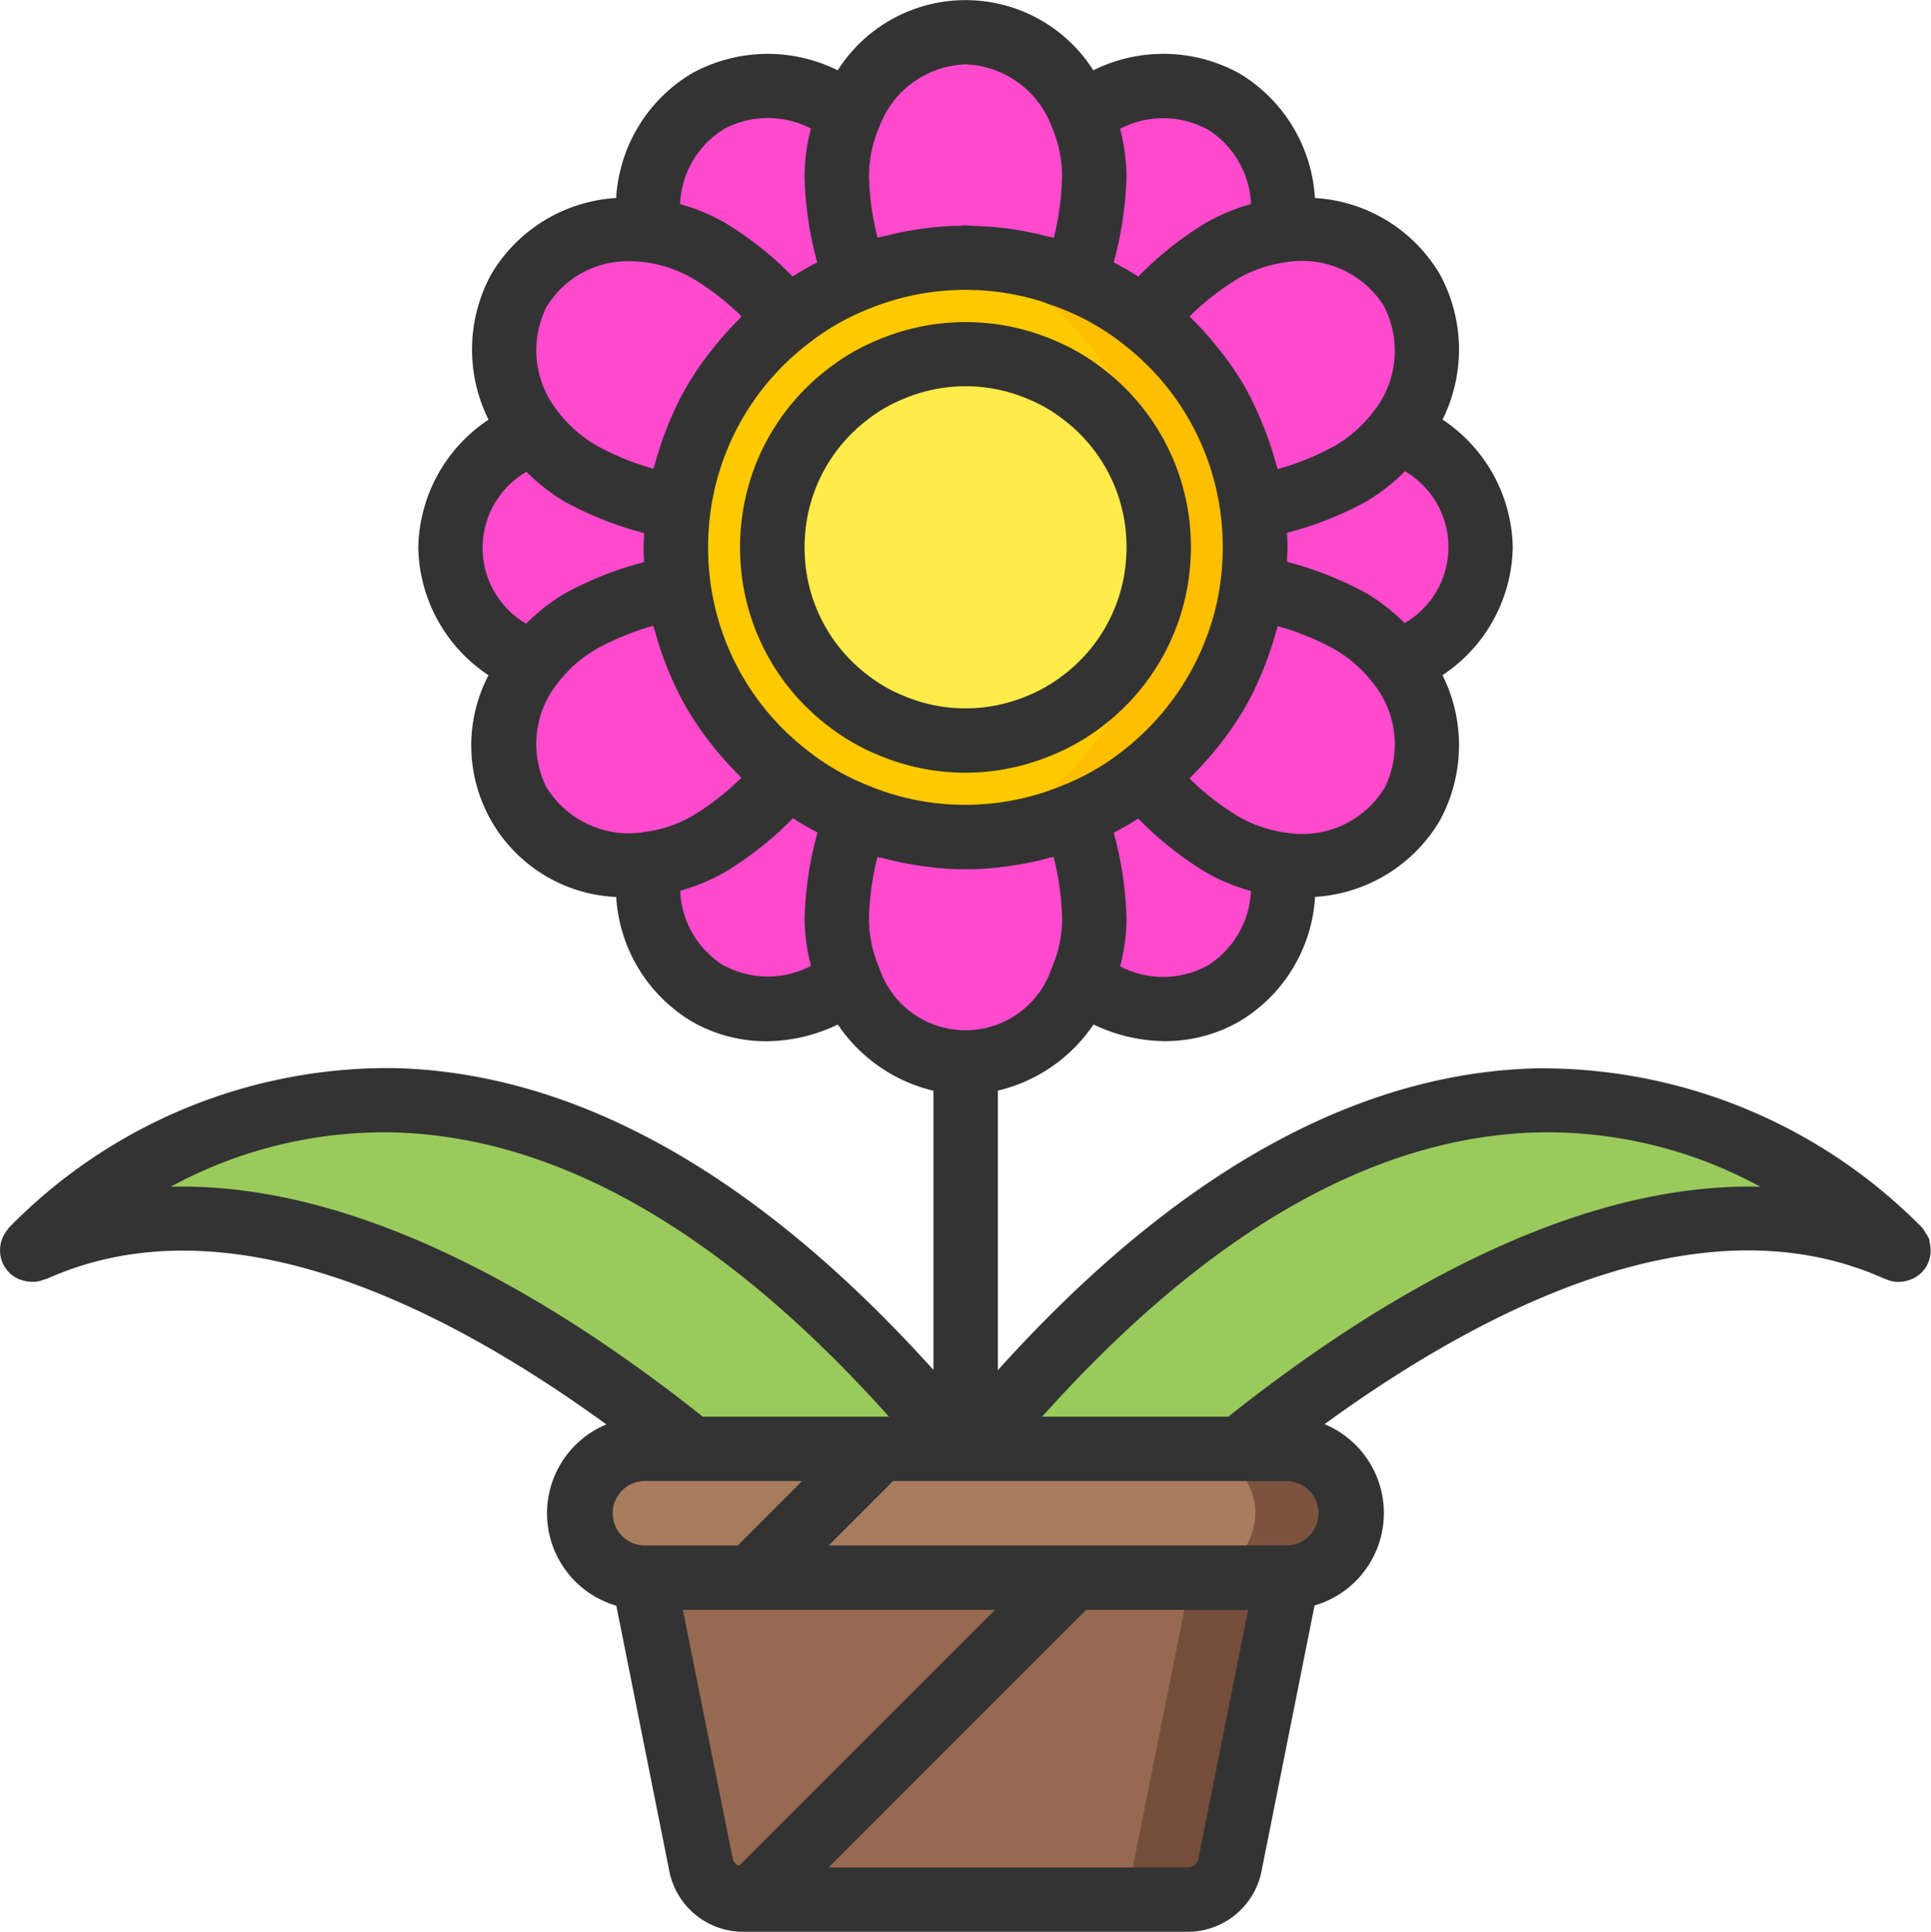 <svg xmlns="http://www.w3.org/2000/svg" width="39.988" height="40" viewBox="0 0 39.988 40">
  <g id="Group_898" data-name="Group 898" transform="translate(-0.077)">
    <g id="Group_896" data-name="Group 896" transform="translate(0.739 0.667)">
      <path id="Path_985" data-name="Path 985" d="M123.581,38.883a2.55,2.55,0,0,0,4.167,2.4h4.8a2.55,2.55,0,0,0,4.167-2.4l2.4-4.167a2.544,2.544,0,0,0,0-4.8l-2.4-4.167a2.55,2.55,0,0,0-4.167-2.4h-4.8a2.55,2.55,0,0,0-4.167,2.4l-2.4,4.167a2.544,2.544,0,0,0,0,4.8" transform="translate(-110.814 -21.65)" fill="#ff4ace"/>
      <path id="Path_986" data-name="Path 986" d="M31.215,301.863c1.542-2.625,1.583-2.361,2.34-3.083,3.536-3.375,9.173-6.16,13.653-4.12l.007.007-.007-.007c-.293-.32-8.44-8.98-19.193,4.12h-.267c-10.753-13.1-18.9-4.44-19.193-4.12l-.007.007.007-.007c4.48-2.04,10.117.745,13.653,4.12.757.722.8.458,2.34,3.083Z" transform="translate(-8.548 -269.446)" fill="#9aca5c"/>
      <g id="Group_895" data-name="Group 895" transform="translate(9.778)">
        <path id="Path_987" data-name="Path 987" d="M227.214,11.533a7.463,7.463,0,0,1-.393,2.12,5.926,5.926,0,0,0-4.547,0,7.465,7.465,0,0,1-.393-2.12,3.214,3.214,0,0,1,.267-1.3,2.544,2.544,0,0,1,4.8,0A3.214,3.214,0,0,1,227.214,11.533Z" transform="translate(-214.992 -8.533)" fill="#ff4ace"/>
        <path id="Path_988" data-name="Path 988" d="M227.215,218.184a3.215,3.215,0,0,1-.267,1.3,2.544,2.544,0,0,1-4.8,0,3.214,3.214,0,0,1-.267-1.3,7.463,7.463,0,0,1,.393-2.12,5.926,5.926,0,0,0,4.547,0A7.472,7.472,0,0,1,227.215,218.184Z" transform="translate(-214.993 -199.851)" fill="#ff4ace"/>
        <path id="Path_989" data-name="Path 989" d="M139.591,62.484a5.976,5.976,0,0,0-2.273,3.933,7.287,7.287,0,0,1-2.027-.72,3.41,3.41,0,0,1-.993-.873,2.55,2.55,0,0,1,2.4-4.167,3.328,3.328,0,0,1,1.26.427A7.13,7.13,0,0,1,139.591,62.484Z" transform="translate(-133.709 -56.557)" fill="#ff4ace"/>
        <path id="Path_990" data-name="Path 990" d="M308.6,159.919a2.677,2.677,0,0,1-2.673,1.233,3.329,3.329,0,0,1-1.26-.427,7.133,7.133,0,0,1-1.633-1.4,5.976,5.976,0,0,0,2.273-3.933,7.287,7.287,0,0,1,2.027.72,3.412,3.412,0,0,1,.993.873A2.675,2.675,0,0,1,308.6,159.919Z" transform="translate(-289.804 -143.919)" fill="#ff4ace"/>
        <path id="Path_991" data-name="Path 991" d="M139.591,159.324a7.131,7.131,0,0,1-1.633,1.4,3.326,3.326,0,0,1-1.26.427,2.55,2.55,0,0,1-2.4-4.167,3.411,3.411,0,0,1,.993-.873,7.288,7.288,0,0,1,2.027-.72,5.976,5.976,0,0,0,2.273,3.933Z" transform="translate(-133.709 -143.918)" fill="#ff4ace"/>
        <path id="Path_992" data-name="Path 992" d="M308.326,64.824a3.412,3.412,0,0,1-.993.873,7.288,7.288,0,0,1-2.027.72,5.975,5.975,0,0,0-2.273-3.933,7.131,7.131,0,0,1,1.633-1.4,3.328,3.328,0,0,1,1.26-.427,2.55,2.55,0,0,1,2.4,4.167Z" transform="translate(-289.805 -56.558)" fill="#ff4ace"/>
      </g>
      <path id="Path_993" data-name="Path 993" d="M191.213,74.266a6.46,6.46,0,0,1-.053.807,5.975,5.975,0,0,1-2.273,3.933,5.628,5.628,0,0,1-1.4.807,5.926,5.926,0,0,1-4.547,0,5.63,5.63,0,0,1-1.4-.807,5.975,5.975,0,0,1-2.273-3.933,6.128,6.128,0,0,1,0-1.613,5.975,5.975,0,0,1,2.273-3.933,5.625,5.625,0,0,1,1.4-.807,5.927,5.927,0,0,1,4.547,0,5.626,5.626,0,0,1,1.4.807,5.976,5.976,0,0,1,2.273,3.933A6.463,6.463,0,0,1,191.213,74.266Z" transform="translate(-165.88 -63.6)" fill="#ffbe00"/>
      <path id="Path_994" data-name="Path 994" d="M189.215,74.266a7.742,7.742,0,0,1-.044.807,6.311,6.311,0,0,1-1.894,3.933,4.571,4.571,0,0,1-1.167.807,4.185,4.185,0,0,1-3.789,0,4.571,4.571,0,0,1-1.167-.807,6.311,6.311,0,0,1-1.894-3.933,7.335,7.335,0,0,1,0-1.613,6.311,6.311,0,0,1,1.894-3.933,4.569,4.569,0,0,1,1.167-.807,4.185,4.185,0,0,1,3.789,0,4.57,4.57,0,0,1,1.167.807,6.311,6.311,0,0,1,1.894,3.933A7.718,7.718,0,0,1,189.215,74.266Z" transform="translate(-165.882 -63.6)" fill="#ffc900"/>
      <path id="Path_995" data-name="Path 995" d="M212.814,97.867a4.316,4.316,0,0,1-.036.538,3.984,3.984,0,0,1-1.516,2.622,3.752,3.752,0,0,1-.933.538,3.951,3.951,0,0,1-3.031,0,3.753,3.753,0,0,1-.933-.538,3.984,3.984,0,0,1-1.516-2.622,4.088,4.088,0,0,1,0-1.076,3.983,3.983,0,0,1,1.516-2.622,3.753,3.753,0,0,1,.933-.538,3.951,3.951,0,0,1,3.031,0,3.751,3.751,0,0,1,.933.538,3.984,3.984,0,0,1,1.516,2.622A4.318,4.318,0,0,1,212.814,97.867Z" transform="translate(-189.481 -87.2)" fill="#ffeb49"/>
      <path id="Path_996" data-name="Path 996" d="M169.614,385.333a1.343,1.343,0,0,1-1.333,1.333l-1.193,5.953a.885.885,0,0,1-.867.713h-9.213a.885.885,0,0,1-.867-.713l-1.193-5.953a1.333,1.333,0,0,1,0-2.667h13.333A1.337,1.337,0,0,1,169.614,385.333Z" transform="translate(-142.281 -354.667)" fill="#7d5340"/>
      <path id="Path_997" data-name="Path 997" d="M167.613,385.333a1.343,1.343,0,0,1-1.333,1.333l-1.193,5.953a.885.885,0,0,1-.867.713h-7.213a.885.885,0,0,1-.867-.713l-1.193-5.953a1.333,1.333,0,0,1,0-2.667H166.28A1.337,1.337,0,0,1,167.613,385.333Z" transform="translate(-142.28 -354.667)" fill="#a87d5d"/>
      <path id="Path_998" data-name="Path 998" d="M184.014,418.133l-1.193,5.953a.885.885,0,0,1-.867.713h-9.213a.885.885,0,0,1-.867-.713l-1.193-5.953Z" transform="translate(-158.014 -386.133)" fill="#744d3b"/>
      <path id="Path_999" data-name="Path 999" d="M182.014,418.133l-1.193,5.953a.885.885,0,0,1-.867.713h-7.213a.885.885,0,0,1-.867-.713l-1.193-5.953Z" transform="translate(-158.014 -386.133)" fill="#966951"/>
    </g>
    <g id="Group_897" data-name="Group 897" transform="translate(0.077 0)">
      <path id="Path_1000" data-name="Path 1000" d="M205.616,90.036a4.982,4.982,0,0,0-.041-.626,4.627,4.627,0,0,0-1.766-3.06,4.415,4.415,0,0,0-1.086-.627,4.657,4.657,0,0,0-3.534-.005,4.447,4.447,0,0,0-1.1.631,4.632,4.632,0,0,0-1.769,3.067,4.753,4.753,0,0,0,0,1.246,4.628,4.628,0,0,0,1.766,3.06,4.416,4.416,0,0,0,1.086.627,4.619,4.619,0,0,0,3.533.005,4.446,4.446,0,0,0,1.1-.631,4.632,4.632,0,0,0,1.769-3.067A4.961,4.961,0,0,0,205.616,90.036Zm-1.363.45a3.3,3.3,0,0,1-1.265,2.185,3.131,3.131,0,0,1-.781.449,3.287,3.287,0,0,1-2.529-.005,3.1,3.1,0,0,1-.77-.445,3.3,3.3,0,0,1-1.263-2.178,3.713,3.713,0,0,1-.03-.455,3.665,3.665,0,0,1,.03-.45A3.3,3.3,0,0,1,198.91,87.4a3.131,3.131,0,0,1,.781-.449,3.287,3.287,0,0,1,2.529.005,3.1,3.1,0,0,1,.77.445,3.3,3.3,0,0,1,1.263,2.178,3.713,3.713,0,0,1,.03.455,3.666,3.666,0,0,1-.03.45Z" transform="translate(-180.954 -78.703)" fill="#333"/>
      <path id="Path_1001" data-name="Path 1001" d="M40.037,25.723a.648.648,0,0,0-.012-.07.684.684,0,0,0-.081-.135.629.629,0,0,0-.054-.089l-.007-.007v0h0a11.047,11.047,0,0,0-8.013-3.3c-3.748.1-7.487,2.208-11.129,6.249V22.583a3.312,3.312,0,0,0,1.981-1.37,3.466,3.466,0,0,0,1.472.345,3.093,3.093,0,0,0,1.55-.409,3.226,3.226,0,0,0,1.566-2.578A3.228,3.228,0,0,0,29.888,17l0,0a3.253,3.253,0,0,0,.061-3.02,3.243,3.243,0,0,0,1.455-2.646,3.243,3.243,0,0,0-1.454-2.646,3.257,3.257,0,0,0-.064-3.023A3.225,3.225,0,0,0,27.307,4.1a3.228,3.228,0,0,0-1.569-2.582,3.255,3.255,0,0,0-3.02-.062,3.136,3.136,0,0,0-5.293,0,3.257,3.257,0,0,0-3.022.064A3.226,3.226,0,0,0,12.837,4.1a3.227,3.227,0,0,0-2.582,1.57,3.253,3.253,0,0,0-.061,3.02,3.242,3.242,0,0,0-1.455,2.646,3.242,3.242,0,0,0,1.454,2.646,3.14,3.14,0,0,0,2.645,4.591,3.228,3.228,0,0,0,1.569,2.58,3.087,3.087,0,0,0,1.547.407,3.469,3.469,0,0,0,1.473-.346,3.312,3.312,0,0,0,1.98,1.371v5.781c-3.642-4.041-7.38-6.145-11.129-6.249A10.97,10.97,0,0,0,.254,25.429c-.008.009-.01.02-.017.029a.659.659,0,0,0,.046.908.647.647,0,0,0,.226.135c.013,0,.025.007.038.011a.661.661,0,0,0,.192.029c.02,0,.039,0,.059,0a.665.665,0,0,0,.189-.045c.014-.005.028-.007.042-.013l.011,0c3.7-1.67,8.135.5,11.594,3.011a1.993,1.993,0,0,0,.206,3.754l1.1,5.507A1.56,1.56,0,0,0,15.468,40h9.209A1.56,1.56,0,0,0,26.2,38.75l1.1-5.507a1.993,1.993,0,0,0,.206-3.754c3.448-2.507,7.871-4.665,11.561-3.026.013.007.027.009.04.015s.026.01.039.015a.645.645,0,0,0,.2.049h.033a.654.654,0,0,0,.222-.033l.02-.006a.637.637,0,0,0,.436-.6h0A.668.668,0,0,0,40.037,25.723ZM19.044,16.565a5.228,5.228,0,0,1-1-.305,4.974,4.974,0,0,1-1.236-.714,5.283,5.283,0,0,1-2.02-3.492,5.448,5.448,0,0,1,0-1.439q.035-.26.094-.513A5.291,5.291,0,0,1,16.81,7.119,4.993,4.993,0,0,1,18.056,6.4a5.29,5.29,0,0,1,3.5-.185l.042.011c.082.025.161.058.241.087s.172.058.256.093a4.975,4.975,0,0,1,1.236.714,5.283,5.283,0,0,1,2.02,3.492,5.448,5.448,0,0,1,0,1.439q-.035.26-.094.513a5.37,5.37,0,0,1-1.929,2.983,4.993,4.993,0,0,1-1.247.717,5.285,5.285,0,0,1-3.044.3ZM25.073,20a1.929,1.929,0,0,1-1.8.009,3.953,3.953,0,0,0,.132-1,7.342,7.342,0,0,0-.265-1.766c.174-.09.343-.188.509-.294a7.1,7.1,0,0,0,1.393,1.109,4,4,0,0,0,.94.391A1.917,1.917,0,0,1,25.073,20Zm3.663-3.664a2,2,0,0,1-2.014.907,2.678,2.678,0,0,1-1.011-.344,5.516,5.516,0,0,1-1-.778c.024-.023.043-.05.066-.074a6.664,6.664,0,0,0,.475-.526c.047-.058.094-.116.139-.175a6.583,6.583,0,0,0,.446-.659l.014-.022a6.549,6.549,0,0,0,.356-.728c.03-.072.058-.145.086-.218a6.608,6.608,0,0,0,.207-.637c.011-.04.028-.077.038-.118a5.617,5.617,0,0,1,1.169.476,2.725,2.725,0,0,1,.8.7,2.017,2.017,0,0,1,.23,2.2Zm.436-3.428a4.1,4.1,0,0,0-.791-.62,7.2,7.2,0,0,0-1.652-.655c0-.1.01-.2.01-.3s-.005-.2-.01-.3a7.2,7.2,0,0,0,1.653-.656,4.091,4.091,0,0,0,.79-.619,1.819,1.819,0,0,1,0,3.14Zm-.437-6.571a2.016,2.016,0,0,1-.227,2.2,2.73,2.73,0,0,1-.8.7,5.623,5.623,0,0,1-1.17.477c-.009-.035-.024-.067-.033-.1a6.587,6.587,0,0,0-.215-.662c-.026-.068-.052-.136-.08-.2A6.551,6.551,0,0,0,25.851,8V8a6.572,6.572,0,0,0-.46-.68c-.043-.056-.087-.111-.132-.166a6.673,6.673,0,0,0-.486-.538c-.021-.021-.038-.045-.06-.066a5.509,5.509,0,0,1,1-.781,2.669,2.669,0,0,1,1-.34,2.006,2.006,0,0,1,2.019.9ZM25.07,2.669a1.918,1.918,0,0,1,.913,1.557,3.985,3.985,0,0,0-.935.389,7.1,7.1,0,0,0-1.4,1.112c-.167-.107-.336-.205-.509-.295a7.347,7.347,0,0,0,.265-1.765,3.964,3.964,0,0,0-.132-1,1.924,1.924,0,0,1,1.8.008Zm-5-1.336a1.98,1.98,0,0,1,1.79,1.3,2.542,2.542,0,0,1,.21,1.032A5.718,5.718,0,0,1,21.9,4.923c-.055-.016-.112-.021-.166-.036-.186-.048-.372-.088-.561-.12-.106-.018-.213-.034-.32-.047-.2-.023-.4-.036-.6-.042-.059,0-.116-.012-.176-.012s-.107.01-.161.011c-.21,0-.418.019-.626.043-.1.012-.2.027-.3.043q-.306.05-.605.129c-.045.012-.091.016-.136.029a5.718,5.718,0,0,1-.176-1.256,2.552,2.552,0,0,1,.214-1.04A1.975,1.975,0,0,1,20.072,1.333Zm-5,1.338a1.929,1.929,0,0,1,1.8-.009,3.959,3.959,0,0,0-.132,1A7.35,7.35,0,0,0,17,5.432c-.174.09-.343.188-.509.294A7.085,7.085,0,0,0,15.1,4.618a4,4,0,0,0-.94-.391A1.916,1.916,0,0,1,15.072,2.671ZM11.408,6.336a1.95,1.95,0,0,1,1.727-.925,2.454,2.454,0,0,1,.287.017,2.682,2.682,0,0,1,1.011.344,5.512,5.512,0,0,1,1,.778c-.024.023-.043.05-.066.074a6.673,6.673,0,0,0-.475.527c-.047.058-.093.115-.138.174a6.581,6.581,0,0,0-.446.659l-.014.022a6.563,6.563,0,0,0-.356.728c-.03.072-.058.144-.086.217a6.622,6.622,0,0,0-.207.638c-.011.04-.028.077-.038.117a5.617,5.617,0,0,1-1.169-.476,2.725,2.725,0,0,1-.8-.7,2.016,2.016,0,0,1-.231-2.2Zm-.436,3.427a4.1,4.1,0,0,0,.791.62,7.2,7.2,0,0,0,1.652.655c0,.1-.01.2-.01.3s.005.2.01.3a7.2,7.2,0,0,0-1.653.656,4.088,4.088,0,0,0-.79.62,1.819,1.819,0,0,1,0-3.141Zm.437,6.571a2.014,2.014,0,0,1,.225-2.2,2.732,2.732,0,0,1,.8-.7,5.623,5.623,0,0,1,1.17-.477c.009.035.024.067.033.1a6.587,6.587,0,0,0,.215.662c.026.068.052.136.08.2a6.551,6.551,0,0,0,.36.737l0,0a6.581,6.581,0,0,0,.458.678c.043.057.088.113.134.169a6.687,6.687,0,0,0,.48.532c.023.023.041.049.064.071a5.523,5.523,0,0,1-1,.781,2.669,2.669,0,0,1-1,.34,2,2,0,0,1-2.018-.9ZM15.075,20a1.918,1.918,0,0,1-.913-1.557,3.992,3.992,0,0,0,.935-.389,7.118,7.118,0,0,0,1.4-1.112c.167.107.336.205.51.295A7.343,7.343,0,0,0,16.739,19a3.963,3.963,0,0,0,.132,1,1.927,1.927,0,0,1-1.8-.007Zm3.208.034A2.542,2.542,0,0,1,18.072,19a5.718,5.718,0,0,1,.176-1.256c.035.01.073.013.109.023a6.468,6.468,0,0,0,.683.145c.066.01.131.021.2.029a5.979,5.979,0,0,0,1.672,0c.064-.008.127-.018.191-.028a6.438,6.438,0,0,0,.7-.149c.03-.008.062-.011.092-.02A5.718,5.718,0,0,1,22.072,19a2.553,2.553,0,0,1-.214,1.04,1.881,1.881,0,0,1-3.576-.008ZM3.611,24.573A9.265,9.265,0,0,1,8.24,23.448c3.394.094,6.836,2.076,10.245,5.885H14.629c-3.046-2.422-7.113-4.864-11.018-4.76Zm9.794,6.094h3.28L15.352,32H13.406a.667.667,0,0,1,0-1.333Zm.813,2.667h6.466l-5.3,5.3a.212.212,0,0,1-.133-.148Zm10.676,5.155a.223.223,0,0,1-.218.178H17.237l5.333-5.333h3.355ZM26.739,32h-9.5l1.333-1.333h8.168a.667.667,0,0,1,0,1.333Zm-1.224-2.667H21.659c3.41-3.809,6.851-5.792,10.245-5.885a9.231,9.231,0,0,1,4.627,1.125C32.627,24.47,28.56,26.911,25.515,29.333Z" transform="translate(-0.077 0)" fill="#333"/>
    </g>
  </g>
</svg>
